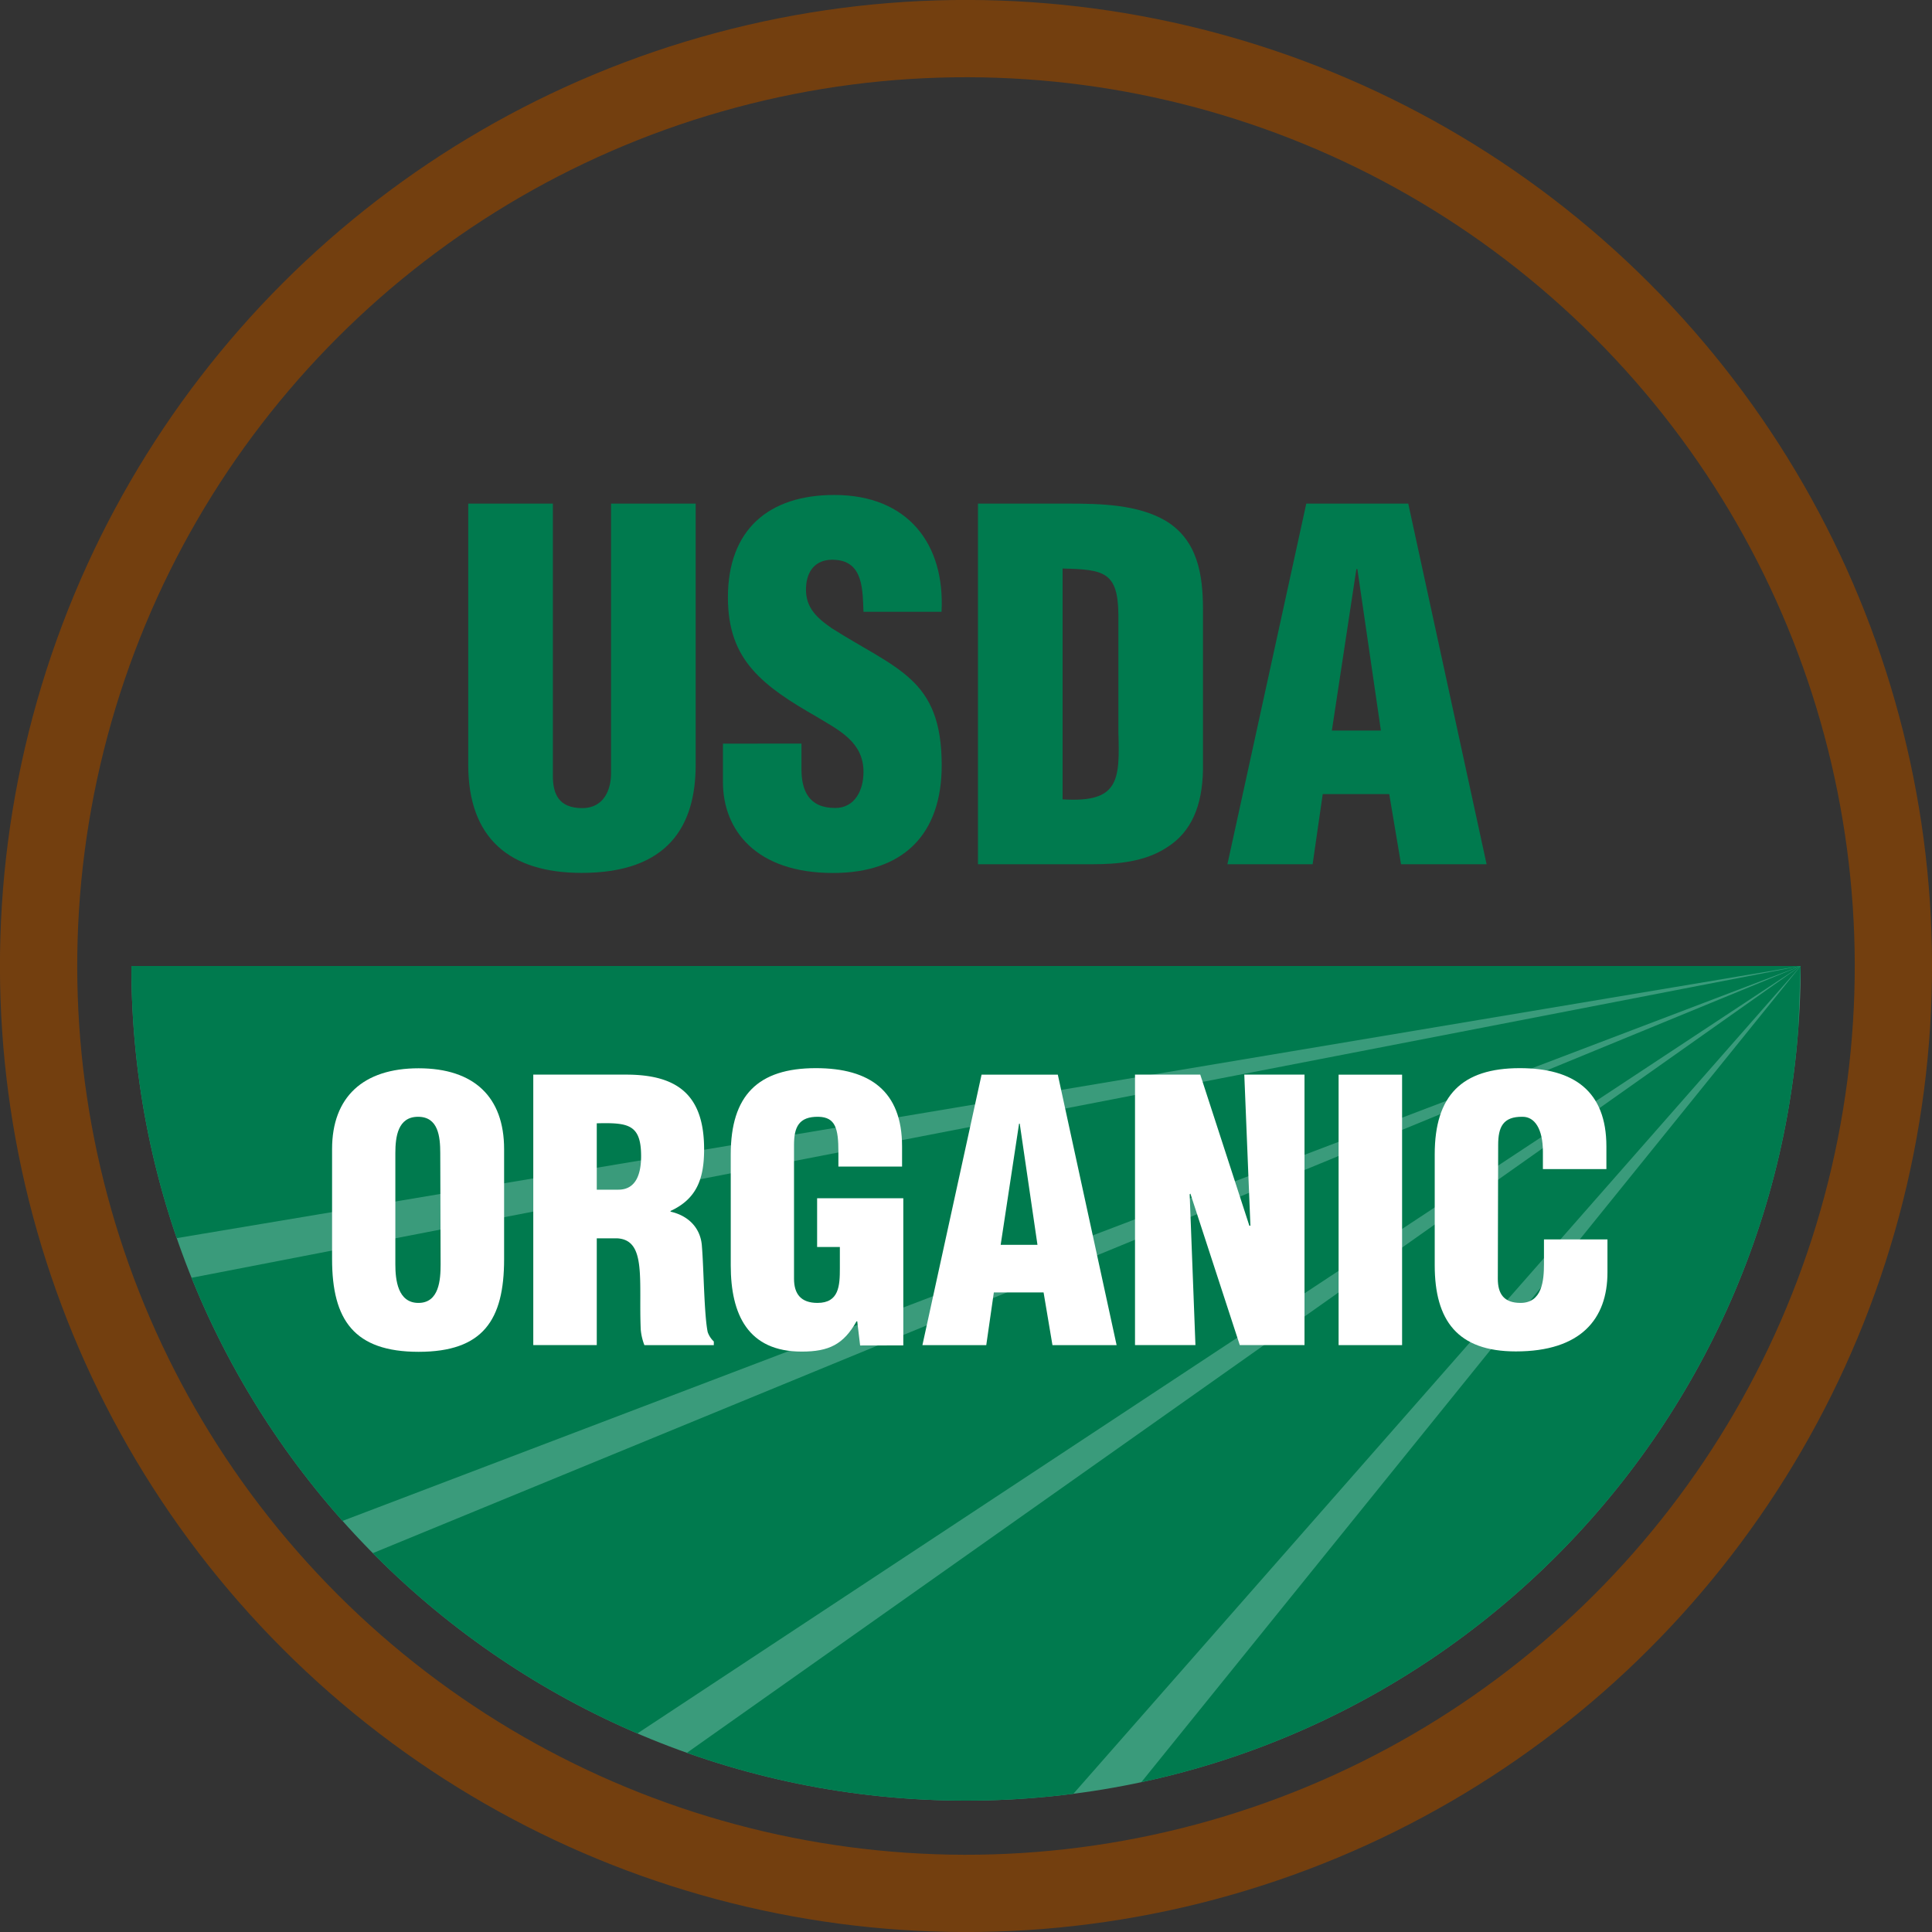 <svg xmlns="http://www.w3.org/2000/svg" xmlns:xlink="http://www.w3.org/1999/xlink" viewBox="0 0 435.76 435.76"><rect x="0" y="0" width="435.76" height="435.76" fill="#333333" stroke="none"/><defs><style>.cls-1,.cls-5{fill:none;}.cls-2{fill:#3a9b7b;}.cls-3{clip-path:url(#clip-path);}.cls-4{fill:#007a4e;}.cls-5{stroke:#733f0f;stroke-width:17.43px;}.cls-6{fill:#fff;}</style><clipPath id="clip-path"><path class="cls-1" d="M406.13,217.88c0,104-84.28,188.25-188.25,188.25S29.63,321.85,29.63,217.88Z"/></clipPath></defs><g id="Layer_2" data-name="Layer 2"><g id="Layer_1-2" data-name="Layer 1"><path class="cls-2" d="M406.13,217.88c0,104-84.28,188.25-188.25,188.25S29.63,321.85,29.63,217.88Z"/><g class="cls-3"><polygon class="cls-4" points="406.13 217.88 20.88 217.88 36.57 279.81 406.13 217.88"/><polygon class="cls-4" points="406.13 217.88 40.02 288.82 71.63 345.18 406.13 217.88"/><polygon class="cls-4" points="406.13 217.88 80.83 351.65 138.36 394.54 406.13 217.88"/><polygon class="cls-4" points="406.13 217.88 150.28 398.63 230.64 417.63 406.13 217.88"/><polygon class="cls-4" points="406.13 217.88 251.05 409.86 399.18 408.8 406.13 217.88"/></g><circle class="cls-5" cx="217.88" cy="217.88" r="209.17" transform="translate(-90.25 217.88) rotate(-45)"/><path class="cls-4" d="M105.61,113.59H124.7V175c0,3.91,1.2,7.27,6.62,7.27,5,0,6.5-4.34,6.5-7.81V113.59h19.09v58.89c0,13.78-6.18,24.4-25.7,24.4-16.16,0-25.6-7.7-25.6-24.4Z"/><path class="cls-4" d="M180.77,167.71v5.75c0,4.66,1.52,8.78,7.6,8.78,4.44,0,6.39-4,6.39-8.13,0-6.84-5.63-9.44-10.62-12.48-5.86-3.36-10.85-6.5-14.43-10.62s-5.53-9.11-5.53-16.27c0-15.29,9.22-23.1,24-23.1,16.59,0,25,11.06,24.18,26.35H194.76c-.21-4.77,0-11.28-6.29-11.71-3.9-.33-6.18,1.84-6.61,5.42-.54,4.88,1.95,7.38,5.75,10,7.15,4.55,13.34,7.38,17.79,11.5s7,9.54,7,19.41c0,15.62-8.67,24.29-24.51,24.29-17.46,0-24.83-9.76-24.83-20.49v-8.68Z"/><path class="cls-4" d="M239.67,128.23c9.32.22,12.47.76,12.58,10.31v26.57c.32,10.84.21,16-12.58,15.18Zm6.61,66.7c5.86,0,11.93-.54,16.92-3.8,5.53-3.47,8-9.43,8.13-17.56V137.45c0-7.81-1.19-15.73-8.56-20.07-6.18-3.57-14.54-3.79-21.48-3.79H220.58v81.34Z"/><path class="cls-4" d="M311.46,164.78H300.4l5.53-36.44h.22Zm-15.4,30.15,2.28-15.83h15L316,194.93h19.3l-17.67-81.34h-23l-17.79,81.34Z"/><path class="cls-6" d="M99.38,285.17c0,3.49-.33,8.7-5,8.7s-5.21-5.21-5.21-8.7V260.11c0-3.74.57-8.22,5.13-8.22s5,4.48,5,8.22Zm14.32-26c0-11.72-6.76-18.22-19.28-18.22s-19.52,6.5-19.52,18.22V284c0,13.74,5,20.9,19.52,20.9s19.28-7.16,19.28-20.9Z"/><path class="cls-6" d="M134.6,253.36c7-.16,10,.16,10,7.4,0,3.75-1,7.57-5.12,7.57H134.6Zm0,25.95h4.72c3.33.24,4.47,2.68,4.88,6.42s.08,8.79.32,14.16a12.75,12.75,0,0,0,.82,3.5H161v-.82a5.35,5.35,0,0,1-1.38-2.12c-.81-3.9-.89-14.39-1.3-19.27-.24-4.23-3.09-7-7.08-7.89v-.16c6-2.77,7.57-7.41,7.57-13.92,0-12.11-5.86-16.83-17.57-16.83H120.28v61H134.6Z"/><path class="cls-6" d="M194,303.47l-.65-5.45h-.16c-2.93,5.2-6.19,6.83-12.37,6.83-12.12,0-16-8.38-16-19.44V260.36c0-13.26,6.11-19.44,19.2-19.44,12.2,0,19.44,5.2,19.44,17.65v4.55H189.1v-3.33c0-5.21-.65-7.81-4.48-7.9-4.47-.08-5.53,2.36-5.53,6.35v30.18c0,3.42,1.55,5.45,5.29,5.45,4.88,0,5.05-3.91,5.05-7.81v-4.8H184.3v-11h19.44v33.19Z"/><path class="cls-6" d="M234,280.77h-8.3l4.15-27.33H230Zm-11.55,22.62,1.71-11.88h11.22l2,11.88h14.47l-13.26-61H221.39l-13.34,61Z"/><path class="cls-6" d="M268.49,269.22l-.16.16,1.3,34H256v-61h14.72l11.07,34.08h.24l-1.38-34.08h13.58v61H279.63Z"/><path class="cls-6" d="M301.92,303.39v-61h14.32v61Z"/><path class="cls-6" d="M348,263.69v-3.9c0-5.21-1.88-7.9-4.56-7.9-4.47-.08-5.53,2.36-5.53,6.35l-.08,30.18c0,3.42,1.38,5.45,5.12,5.45,4.88,0,5.29-5.05,5.29-8.79v-5.53h14.32V287c0,10.49-6,17.81-20.66,17.81-13.18,0-18.3-7-18.3-19.44V260.36c0-13.26,6.1-19.44,19.19-19.44,12.2,0,19.53,5.2,19.53,17.65v5.12Z"/></g></g></svg>